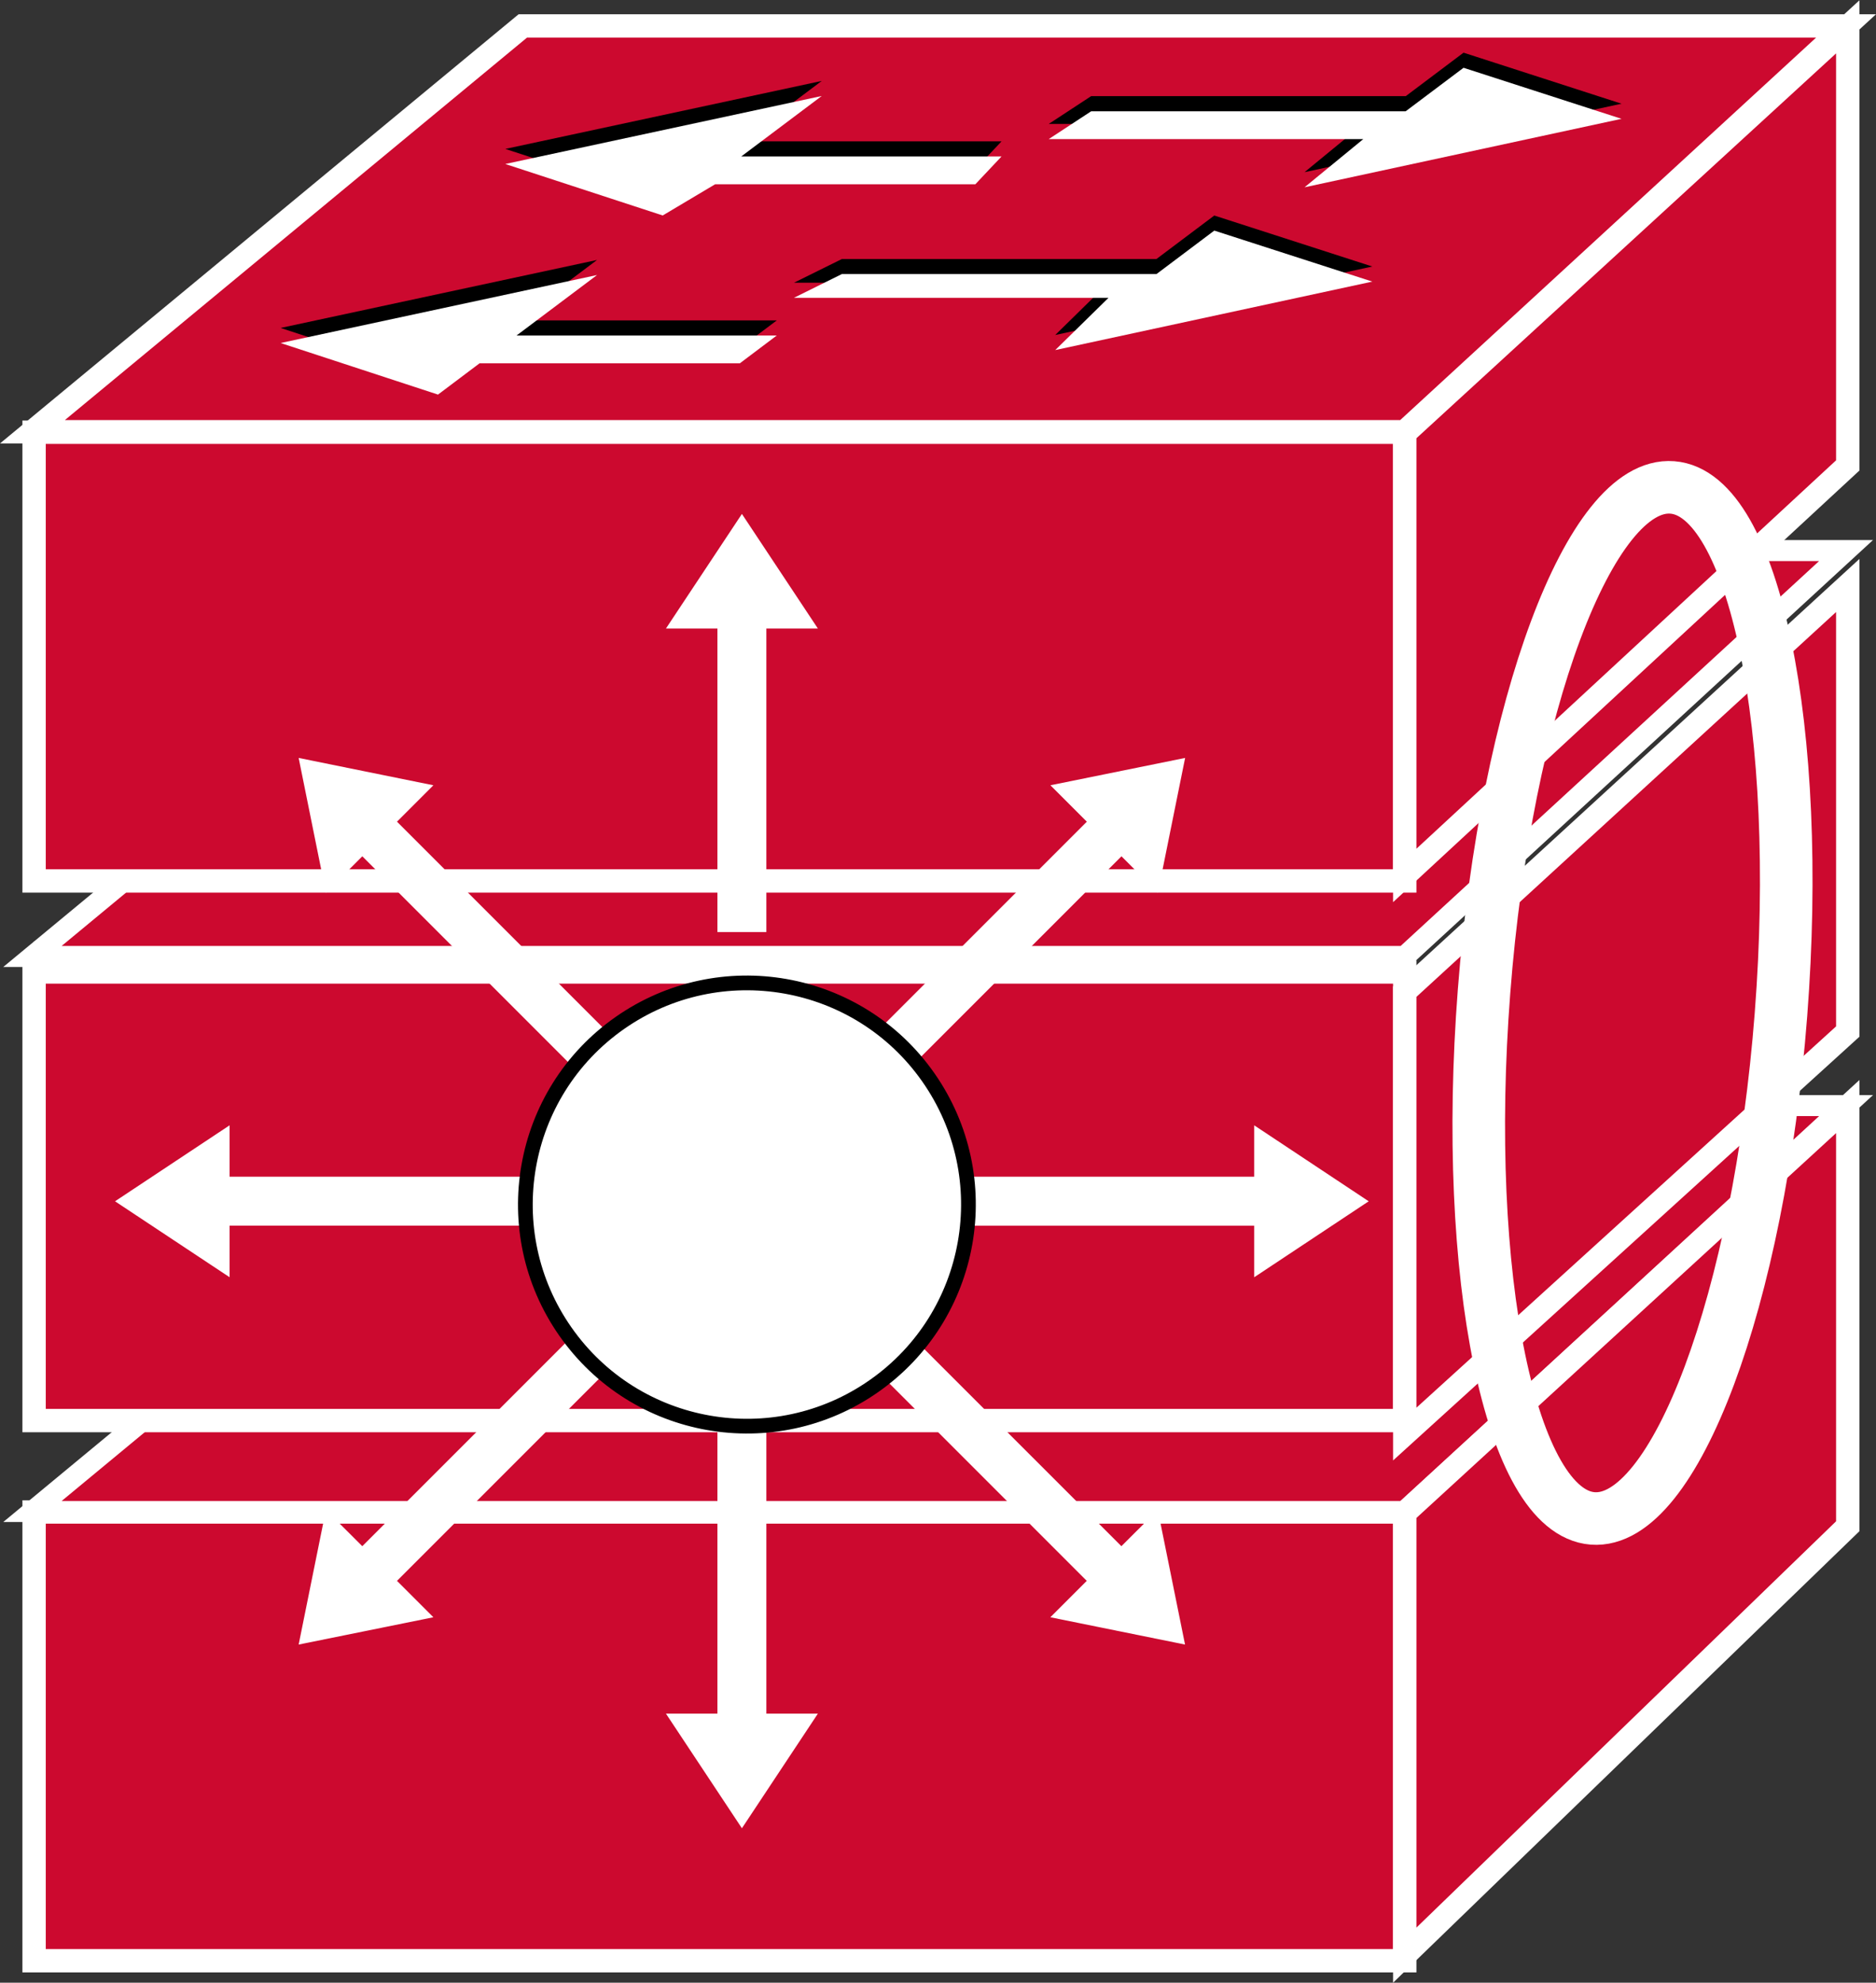 <?xml version="1.0" encoding="UTF-8" standalone="no"?>
<svg
   xmlns:dc="http://purl.org/dc/elements/1.1/"
   xmlns:cc="http://creativecommons.org/ns#"
   xmlns:rdf="http://www.w3.org/1999/02/22-rdf-syntax-ns#"
   xmlns:svg="http://www.w3.org/2000/svg"
   xmlns="http://www.w3.org/2000/svg"
   xmlns:sodipodi="http://sodipodi.sourceforge.net/DTD/sodipodi-0.dtd"
   xmlns:inkscape="http://www.inkscape.org/namespaces/inkscape"
   viewBox="0 0 42.827 45.253"
   height="45.253"
   width="42.827"
   xml:space="preserve"
   id="svg2"
   version="1.1"
   sodipodi:docname="intelliswitch_stack.svg"
   inkscape:version="0.92.3 (2405546, 2018-03-11)"><rect x="0" y="0" width="42.827" height="45.253" fill="#333333" stroke="none"/><sodipodi:namedview
     pagecolor="#ffffff"
     bordercolor="#666666"
     borderopacity="1"
     objecttolerance="10"
     gridtolerance="10"
     guidetolerance="10"
     inkscape:pageopacity="0"
     inkscape:pageshadow="2"
     inkscape:window-width="1551"
     inkscape:window-height="836"
     id="namedview45"
     showgrid="false"
     inkscape:zoom="14.750489"
     inkscape:cx="21.796837"
     inkscape:cy="22.626667"
     inkscape:window-x="49"
     inkscape:window-y="27"
     inkscape:window-maximized="1"
     inkscape:current-layer="svg2" /><defs
     id="defs6" /><g
     id="g967"><path
       inkscape:connector-curvature="0"
       d="M 0.776,21.762 H 32.068"
       style="fill:none;stroke:#ffffff;stroke-width:0.552;stroke-linecap:butt;stroke-linejoin:miter;stroke-miterlimit:4;stroke-dasharray:none;stroke-opacity:1"
       id="path14" /><path
       inkscape:connector-curvature="0"
       d="M 32.069,44.751 V 34.509 H 0.778 V 44.751 H 32.069"
       style="fill:#CC092F;fill-opacity:1;fill-rule:nonzero;stroke:none;stroke-width:0.133"
       id="path16" /><path
       inkscape:connector-curvature="0"
       d="M 32.069,44.751 V 34.509 H 0.778 v 10.242 z"
       style="fill:none;stroke:#ffffff;stroke-width:0.533;stroke-linecap:butt;stroke-linejoin:miter;stroke-miterlimit:4;stroke-dasharray:none;stroke-opacity:1"
       id="path18" /><path
       inkscape:connector-curvature="0"
       d="M 42.143,25.234 32.069,34.498 H 0.741 L 11.935,25.234 h 30.208"
       style="fill:#CC092F;fill-opacity:1;fill-rule:nonzero;stroke:none;stroke-width:0.133"
       id="path20" /><path
       inkscape:connector-curvature="0"
       d="M 42.143,25.234 32.069,34.498 H 0.741 L 11.935,25.234 Z"
       style="fill:none;stroke:#ffffff;stroke-width:0.48;stroke-linecap:butt;stroke-linejoin:miter;stroke-miterlimit:4;stroke-dasharray:none;stroke-opacity:1"
       id="path22" /><path
       inkscape:connector-curvature="0"
       d="M 42.182,34.835 V 25.256 l -10.113,9.272 v 10.096 l 10.113,-9.789"
       style="fill:#CC092F;fill-opacity:1;fill-rule:nonzero;stroke:none;stroke-width:0.133"
       id="path24" /><path
       inkscape:connector-curvature="0"
       d="M 42.182,34.835 V 25.256 l -10.113,9.272 v 10.096 z"
       style="fill:none;stroke:#ffffff;stroke-width:0.533;stroke-linecap:butt;stroke-linejoin:miter;stroke-miterlimit:4;stroke-dasharray:none;stroke-opacity:1"
       id="path26" /><path
       inkscape:connector-curvature="0"
       d="M 32.069,32.423 V 22.184 H 0.778 V 32.423 H 32.069"
       style="fill:#CC092F;fill-opacity:1;fill-rule:nonzero;stroke:none;stroke-width:0.133"
       id="path28" /><path
       inkscape:connector-curvature="0"
       d="M 32.069,32.423 V 22.184 H 0.778 v 10.239 z"
       style="fill:none;stroke:#ffffff;stroke-width:0.533;stroke-linecap:butt;stroke-linejoin:miter;stroke-miterlimit:4;stroke-dasharray:none;stroke-opacity:1"
       id="path30" /><path
       inkscape:connector-curvature="0"
       d="m 42.143,12.566 -10.074,9.264 H 0.741 l 11.194,-9.264 h 30.208"
       style="fill:#CC092F;fill-opacity:1;fill-rule:nonzero;stroke:none;stroke-width:0.133"
       id="path32" /><path
       inkscape:connector-curvature="0"
       d="m 42.143,12.566 -10.074,9.264 H 0.741 l 11.194,-9.264 z"
       style="fill:none;stroke:#ffffff;stroke-width:0.48;stroke-linecap:butt;stroke-linejoin:miter;stroke-miterlimit:4;stroke-dasharray:none;stroke-opacity:1"
       id="path34" /><path
       inkscape:connector-curvature="0"
       d="M 42.182,23.544 V 13.363 L 32.069,22.635 V 32.731 L 42.182,23.544"
       style="fill:#CC092F;fill-opacity:1;fill-rule:nonzero;stroke:none;stroke-width:0.133"
       id="path36" /><path
       inkscape:connector-curvature="0"
       d="M 42.182,23.544 V 13.363 l -10.113,9.272 v 10.096 z"
       style="fill:none;stroke:#ffffff;stroke-width:0.533;stroke-linecap:butt;stroke-linejoin:miter;stroke-miterlimit:4;stroke-dasharray:none;stroke-opacity:1"
       id="path38" /><path
       inkscape:connector-curvature="0"
       d="M 32.069,20.107 V 9.865 H 0.778 V 20.107 H 32.069"
       style="fill:#CC092F;fill-opacity:1;fill-rule:nonzero;stroke:none;stroke-width:0.133"
       id="path40" /><path
       inkscape:connector-curvature="0"
       d="M 32.069,20.107 V 9.865 H 0.778 V 20.107 Z"
       style="fill:none;stroke:#ffffff;stroke-width:0.533;stroke-linecap:butt;stroke-linejoin:miter;stroke-miterlimit:4;stroke-dasharray:none;stroke-opacity:1"
       id="path42" /><path
       inkscape:connector-curvature="0"
       d="M 42.143,0.592 32.069,9.854 H 0.741 L 11.935,0.592 h 30.208"
       style="fill:#CC092F;fill-opacity:1;fill-rule:nonzero;stroke:none;stroke-width:0.133"
       id="path44" /><path
       inkscape:connector-curvature="0"
       d="M 42.143,0.592 32.069,9.854 H 0.741 L 11.935,0.592 Z"
       style="fill:none;stroke:#ffffff;stroke-width:0.533;stroke-linecap:butt;stroke-linejoin:miter;stroke-miterlimit:4;stroke-dasharray:none;stroke-opacity:1"
       id="path46" /><path
       inkscape:connector-curvature="0"
       d="M 42.182,10.623 V 0.613 L 32.069,9.885 V 19.981 l 10.113,-9.358"
       style="fill:#CC092F;fill-opacity:1;fill-rule:nonzero;stroke:none;stroke-width:0.133"
       id="path48" /><path
       inkscape:connector-curvature="0"
       d="M 42.182,10.623 V 0.613 L 32.069,9.885 V 19.981 Z"
       style="fill:none;stroke:#ffffff;stroke-width:0.533;stroke-linecap:butt;stroke-linejoin:miter;stroke-miterlimit:4;stroke-dasharray:none;stroke-opacity:1"
       id="path50" /><path
       inkscape:connector-curvature="0"
       d="m 26.4,5.912 1.321,-0.993 3.608,1.164 -7.239,1.563 1.216,-1.193 h -7.181 l 1.094,-0.541 h 7.18"
       style="fill:#000000;fill-opacity:1;fill-rule:nonzero;stroke:none;stroke-width:0.133"
       id="path52" /><path
       inkscape:connector-curvature="0"
       d="m 22.864,3.226 -0.598,0.636 h -5.94 l -1.196,0.712 -3.594,-1.175 7.224,-1.552 -1.837,1.379 h 5.942"
       style="fill:#000000;fill-opacity:1;fill-rule:nonzero;stroke:none;stroke-width:0.133"
       id="path54" /><path
       inkscape:connector-curvature="0"
       d="m 17.733,7.313 -0.844,0.634 H 10.948 L 9.999,8.662 6.406,7.485 13.63,5.933 l -1.837,1.38 h 5.94"
       style="fill:#000000;fill-opacity:1;fill-rule:nonzero;stroke:none;stroke-width:0.133"
       id="path56" /><path
       inkscape:connector-curvature="0"
       d="m 32.091,2.195 1.32,-0.993 3.607,1.165 -7.237,1.563 1.341,-1.101 h -7.181 l 0.969,-0.635 h 7.181"
       style="fill:#000000;fill-opacity:1;fill-rule:nonzero;stroke:none;stroke-width:0.133"
       id="path58" /><path
       inkscape:connector-curvature="0"
       d="m 26.4,6.256 1.321,-0.993 3.608,1.164 -7.239,1.563 1.216,-1.193 h -7.181 l 1.094,-0.542 h 7.18"
       style="fill:#ffffff;fill-opacity:1;fill-rule:nonzero;stroke:none;stroke-width:0.133"
       id="path60" /><path
       inkscape:connector-curvature="0"
       d="m 22.864,3.571 -0.598,0.635 H 16.325 L 15.129,4.918 11.535,3.743 18.759,2.191 16.922,3.571 h 5.942"
       style="fill:#ffffff;fill-opacity:1;fill-rule:nonzero;stroke:none;stroke-width:0.133"
       id="path62" /><path
       inkscape:connector-curvature="0"
       d="M 17.733,7.657 16.89,8.292 H 10.948 L 9.999,9.006 6.406,7.829 13.63,6.277 11.793,7.657 h 5.94"
       style="fill:#ffffff;fill-opacity:1;fill-rule:nonzero;stroke:none;stroke-width:0.133"
       id="path64" /><path
       inkscape:connector-curvature="0"
       d="m 32.091,2.539 1.32,-0.992 3.607,1.165 -7.237,1.563 1.341,-1.1 h -7.181 l 0.969,-0.635 h 7.181"
       style="fill:#ffffff;fill-opacity:1;fill-rule:nonzero;stroke:none;stroke-width:0.133"
       id="path66" /><path
       inkscape:connector-curvature="0"
       d="m 17.495,21.273 v -6.928 h 1.176 l -1.734,-2.615 -1.734,2.615 H 16.378 v 6.928 h 1.117"
       style="fill:#ffffff;fill-opacity:1;fill-rule:nonzero;stroke:none;stroke-width:0.133"
       id="path68" /><path
       inkscape:connector-curvature="0"
       d="m 13.961,23.652 -4.898,-4.898 0.831,-0.831 -3.076,-0.624 0.622,3.077 0.831,-0.832 4.898,4.898 0.792,-0.79"
       style="fill:#ffffff;fill-opacity:1;fill-rule:nonzero;stroke:none;stroke-width:0.133"
       id="path70" /><path
       inkscape:connector-curvature="0"
       d="M 12.169,26.857 H 5.241 V 25.684 l -2.615,1.734 2.615,1.733 v -1.176 h 6.928 v -1.118"
       style="fill:#ffffff;fill-opacity:1;fill-rule:nonzero;stroke:none;stroke-width:0.133"
       id="path72" /><path
       inkscape:connector-curvature="0"
       d="m 13.169,30.392 -4.898,4.898 -0.831,-0.829 -0.622,3.074 3.076,-0.623 -0.831,-0.831 4.898,-4.898 -0.792,-0.791"
       style="fill:#ffffff;fill-opacity:1;fill-rule:nonzero;stroke:none;stroke-width:0.133"
       id="path74" /><path
       inkscape:connector-curvature="0"
       d="m 16.378,32.184 v 6.928 h -1.175 l 1.734,2.616 1.734,-2.616 h -1.176 v -6.928 h -1.117"
       style="fill:#ffffff;fill-opacity:1;fill-rule:nonzero;stroke:none;stroke-width:0.133"
       id="path76" /><path
       inkscape:connector-curvature="0"
       d="m 19.911,31.183 4.898,4.898 -0.831,0.831 3.075,0.623 -0.622,-3.074 -0.831,0.829 -4.899,-4.898 -0.792,0.791"
       style="fill:#ffffff;fill-opacity:1;fill-rule:nonzero;stroke:none;stroke-width:0.133"
       id="path78" /><path
       inkscape:connector-curvature="0"
       d="m 21.703,27.976 h 6.929 v 1.176 L 31.246,27.418 28.632,25.684 v 1.173 h -6.929 v 1.118"
       style="fill:#ffffff;fill-opacity:1;fill-rule:nonzero;stroke:none;stroke-width:0.133"
       id="path80" /><path
       inkscape:connector-curvature="0"
       d="m 20.703,24.442 4.899,-4.898 0.831,0.832 0.622,-3.077 -3.075,0.624 0.831,0.831 -4.898,4.898 0.792,0.79"
       style="fill:#ffffff;fill-opacity:1;fill-rule:nonzero;stroke:none;stroke-width:0.133"
       id="path82" /><path
       inkscape:connector-curvature="0"
       d="m 19.952,31.635 c 2.287,-1.601 2.844,-4.755 1.241,-7.045 -1.601,-2.287 -4.755,-2.843 -7.044,-1.241 -2.287,1.602 -2.842,4.757 -1.241,7.044 1.602,2.289 4.755,2.845 7.044,1.242"
       style="fill:#ffffff;fill-opacity:1;fill-rule:nonzero;stroke:none;stroke-width:0.133"
       id="path84" /><path
       inkscape:connector-curvature="0"
       d="m 19.952,31.635 c 2.287,-1.601 2.844,-4.755 1.241,-7.045 -1.601,-2.287 -4.755,-2.843 -7.044,-1.241 -2.287,1.602 -2.842,4.757 -1.241,7.044 1.602,2.289 4.755,2.845 7.044,1.242 z"
       style="fill:none;stroke:#000000;stroke-width:0.336;stroke-linecap:butt;stroke-linejoin:miter;stroke-miterlimit:4;stroke-dasharray:none;stroke-opacity:1"
       id="path86" /><path
       inkscape:connector-curvature="0"
       d="m 40.658,23.152 c -0.502,6.497 -2.426,11.648 -4.299,11.504 -1.871,-0.146 -2.982,-5.529 -2.48,-12.028 0.501,-6.496 2.425,-11.648 4.298,-11.503 1.871,0.144 2.982,5.529 2.481,12.026 z"
       style="fill:none;stroke:#ffffff;stroke-width:1.2;stroke-linecap:butt;stroke-linejoin:miter;stroke-miterlimit:4;stroke-dasharray:none;stroke-opacity:1"
       id="path88" /></g></svg>